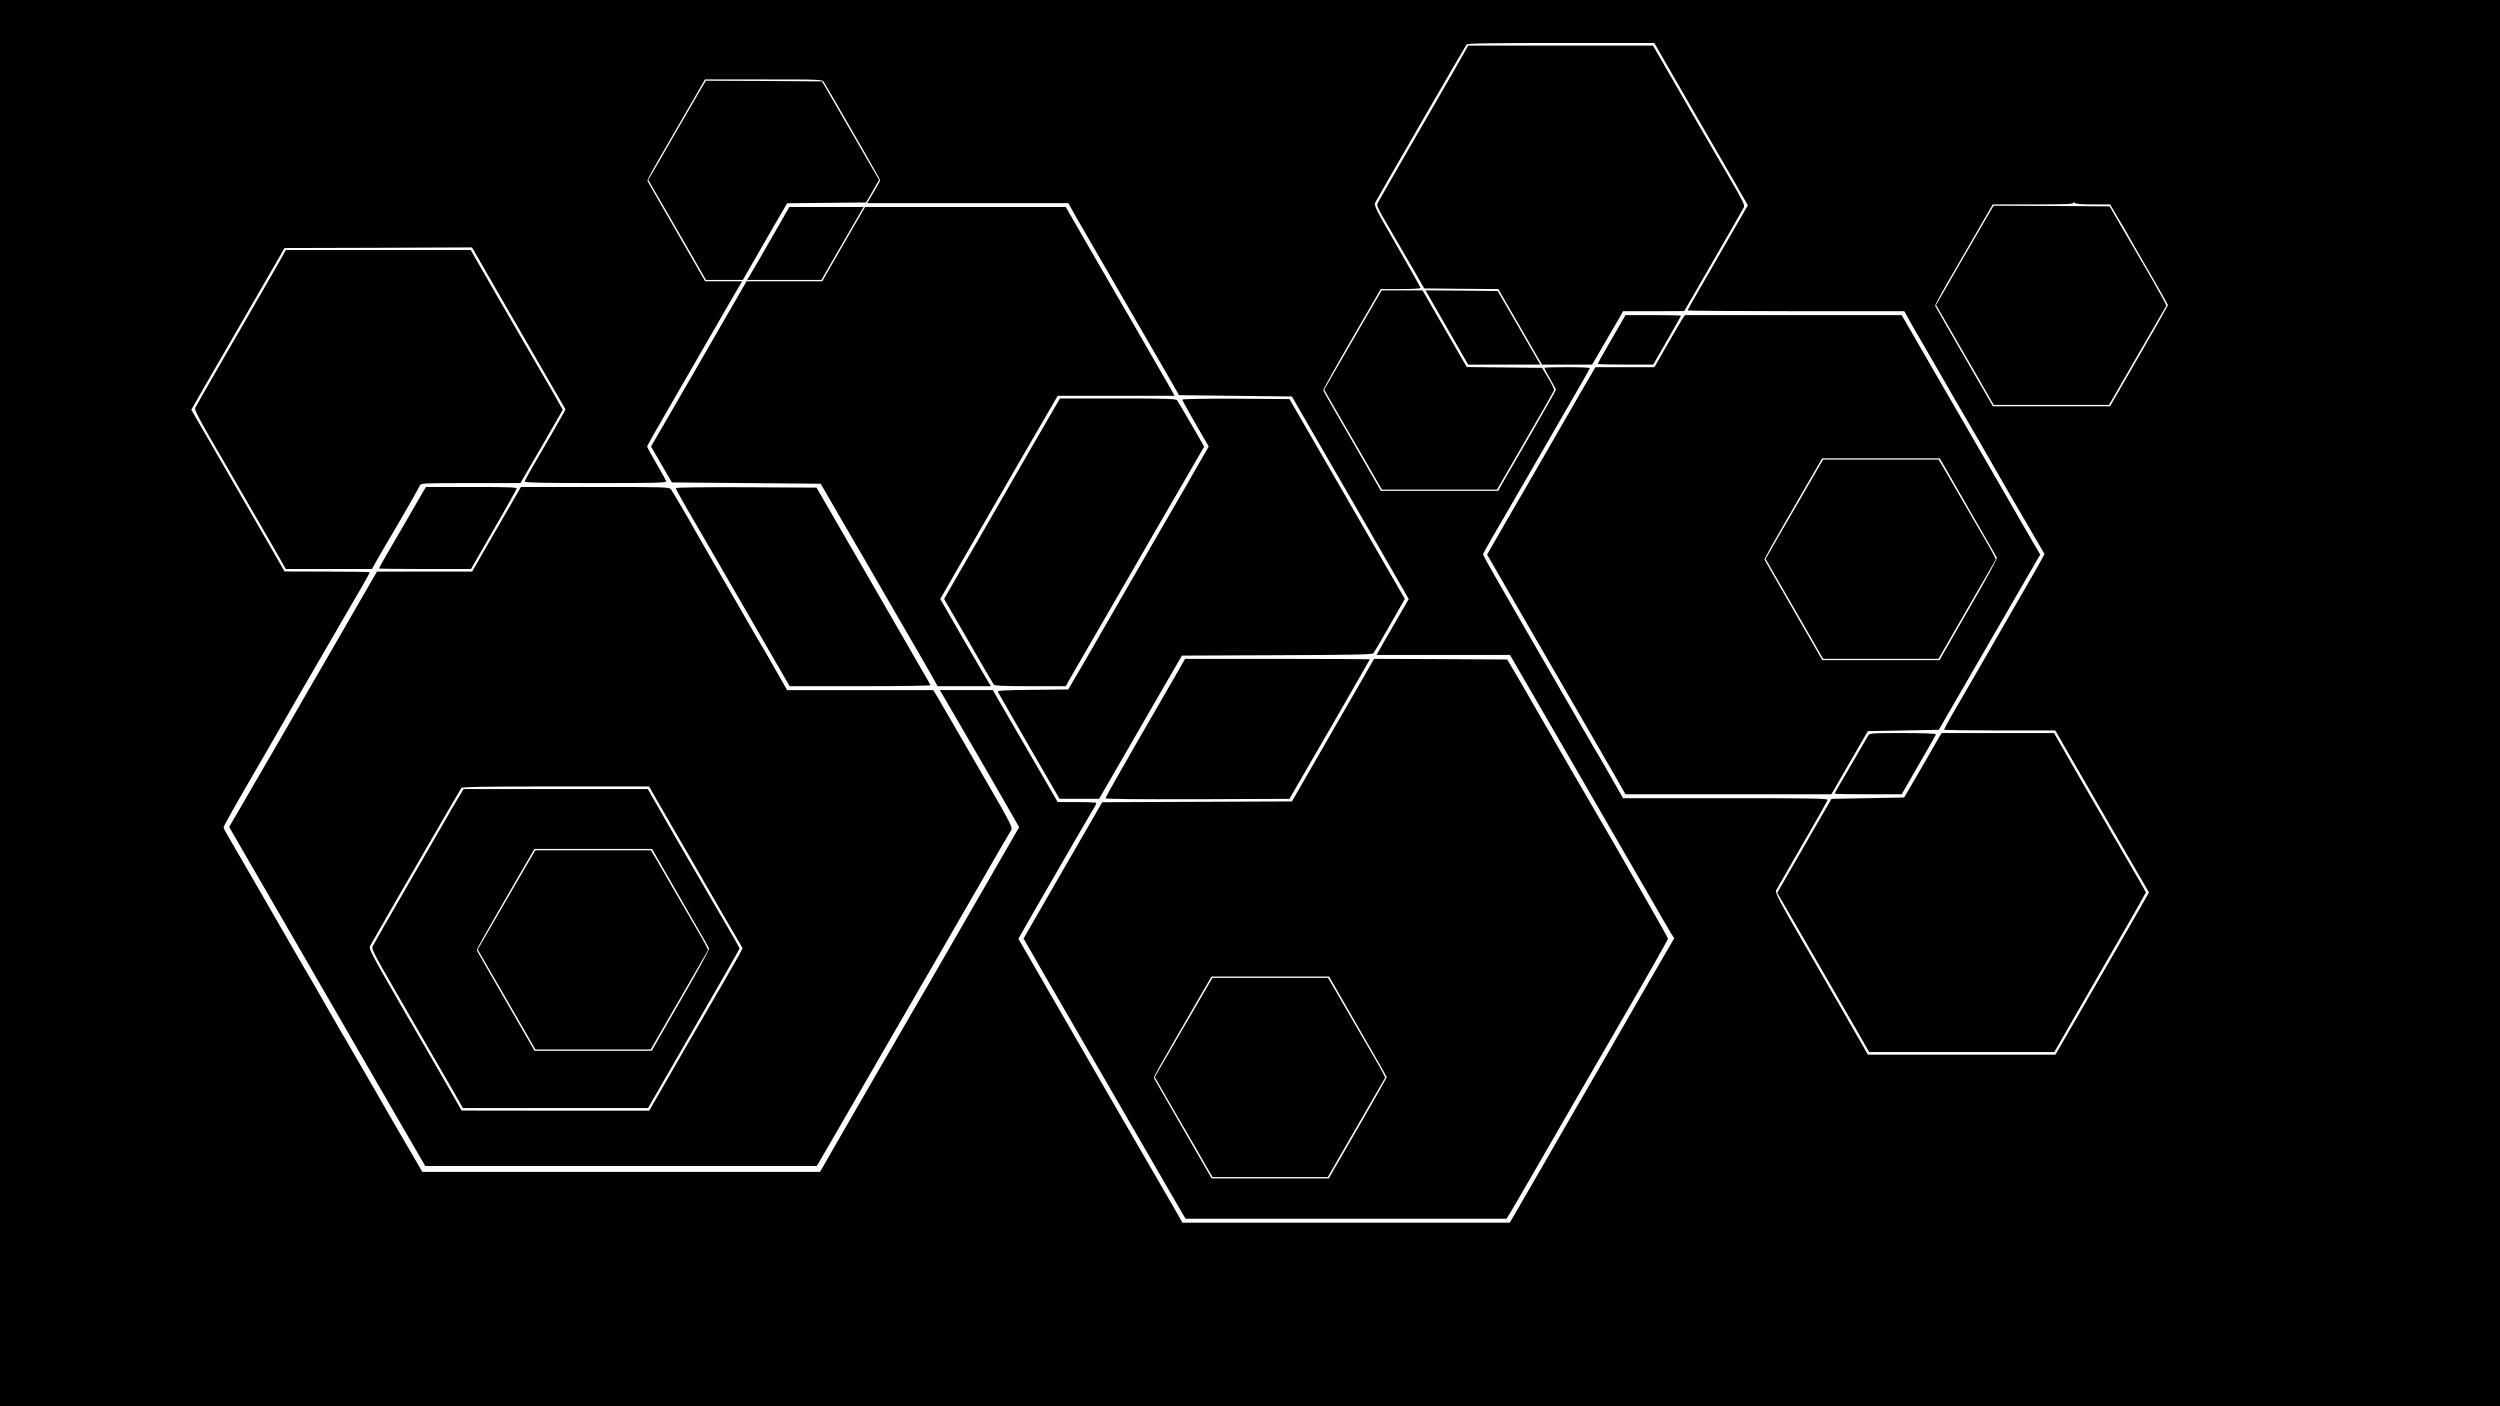 <?xml version="1.0" standalone="no"?>
<!DOCTYPE svg PUBLIC "-//W3C//DTD SVG 20010904//EN"
 "http://www.w3.org/TR/2001/REC-SVG-20010904/DTD/svg10.dtd">
<svg version="1.0" xmlns="http://www.w3.org/2000/svg"
 width="1920pt" height="1080pt" viewBox="0 0 1920 1080"
 preserveAspectRatio="xMidYMid meet">
<g transform="translate(0,1080) scale(0.1,-0.1)"
fill="#000000" stroke="none">
<path d="M0 5400 l0 -5400 9600 0 9600 0 0 5400 0 5400 -9600 0 -9600 0 0
-5400z m12835 4844 c156 -272 270 -468 340 -589 71 -122 204 -352 228 -396
l21 -36 -26 -44 c-69 -120 -148 -257 -286 -496 -84 -144 -152 -264 -152 -267
0 -3 375 -6 833 -6 l832 0 40 -72 c22 -39 56 -99 76 -132 19 -34 73 -126 119
-206 122 -213 207 -359 292 -505 42 -71 86 -148 98 -170 28 -51 303 -525 388
-670 l64 -110 -24 -45 c-13 -25 -68 -120 -121 -212 -124 -214 -262 -453 -397
-688 -59 -102 -135 -233 -169 -291 -33 -59 -61 -110 -61 -113 0 -3 192 -6 428
-6 l427 0 59 -103 c109 -190 264 -458 388 -672 41 -71 120 -206 174 -300 l98
-169 -35 -62 c-19 -34 -180 -314 -359 -623 l-324 -561 -721 0 -720 0 -41 73
c-22 39 -183 319 -357 620 -285 491 -316 550 -306 570 7 12 97 169 201 350
104 180 191 334 194 342 5 13 -88 15 -782 15 l-789 0 -90 158 c-49 86 -99 173
-111 192 -12 19 -57 98 -102 175 -44 77 -136 237 -205 355 -68 118 -185 321
-260 450 -74 129 -174 302 -221 384 -47 82 -86 153 -86 158 0 5 32 64 71 131
39 67 88 151 109 187 21 36 107 184 191 330 147 255 189 329 367 636 45 77 82
144 82 147 0 4 -79 7 -175 7 -96 0 -175 -2 -175 -5 0 -3 20 -41 45 -84 25 -43
45 -81 45 -84 0 -4 -89 -161 -198 -350 -109 -188 -209 -361 -222 -384 l-24
-43 -450 0 -451 0 -220 382 c-121 209 -222 385 -223 390 -2 5 96 182 219 393
l223 385 153 0 c84 0 153 4 153 8 0 5 -81 149 -180 321 -161 278 -179 314
-169 334 24 46 692 1203 702 1215 7 9 164 12 726 12 l716 0 130 -226z m-6507
-75 c13 -20 79 -134 313 -540 65 -114 119 -210 119 -214 0 -3 -22 -44 -50 -91
l-50 -84 773 0 772 0 40 -72 c22 -39 56 -99 76 -132 19 -34 69 -119 110 -191
42 -71 152 -263 246 -425 94 -162 217 -376 275 -475 l103 -180 434 -5 433 -5
205 -355 c113 -195 266 -461 341 -590 74 -129 169 -293 210 -365 41 -71 90
-156 108 -188 l33 -58 -56 -97 c-31 -53 -87 -150 -124 -214 l-67 -118 512 0
513 0 108 -187 c60 -104 145 -251 190 -328 45 -77 128 -221 185 -320 57 -99
174 -301 260 -450 86 -148 228 -394 315 -545 87 -151 168 -291 180 -310 l23
-36 -75 -129 c-41 -72 -118 -204 -171 -295 -52 -91 -137 -237 -187 -325 -51
-88 -133 -230 -182 -315 -207 -357 -254 -438 -410 -710 -91 -157 -181 -313
-201 -347 l-37 -63 -1257 0 -1258 0 -20 37 c-11 21 -63 110 -114 198 -51 88
-127 219 -168 290 -41 72 -117 202 -168 290 -51 88 -135 232 -185 320 -51 88
-134 232 -185 320 -51 88 -134 232 -185 320 -51 88 -124 215 -163 283 l-71
122 93 163 c165 287 456 791 486 839 11 18 20 36 20 41 0 4 -67 7 -149 7
l-148 0 -123 213 c-68 116 -153 264 -190 327 -37 63 -93 161 -126 217 l-59
103 -203 0 -204 0 22 -37 c21 -36 102 -174 275 -473 40 -69 107 -186 150 -260
43 -74 97 -168 120 -209 l42 -74 -90 -156 c-49 -86 -122 -212 -162 -281 -40
-69 -98 -170 -130 -225 -32 -55 -99 -172 -150 -260 -51 -88 -118 -205 -150
-260 -32 -55 -89 -152 -125 -215 -37 -63 -102 -176 -145 -250 -43 -74 -111
-192 -152 -262 -91 -159 -200 -348 -300 -520 -42 -73 -87 -152 -100 -175 l-25
-43 -1527 0 -1528 0 -45 78 c-111 190 -196 336 -343 592 -87 151 -172 298
-188 325 -17 28 -72 122 -122 210 -51 88 -117 204 -148 258 -32 53 -82 141
-114 195 -31 53 -97 169 -148 257 -51 88 -118 205 -150 260 -32 55 -90 156
-130 225 -40 69 -87 150 -105 180 -18 30 -33 60 -33 65 0 11 79 152 330 583
31 53 73 126 93 162 20 36 96 166 167 290 175 302 255 440 345 595 41 72 101
174 132 227 31 54 56 100 56 103 0 3 -147 5 -327 5 l-328 1 -61 107 c-33 59
-195 338 -358 621 l-297 514 135 236 c75 130 236 409 359 621 l222 385 720 2
720 3 130 -226 c162 -281 221 -384 317 -549 41 -71 119 -206 173 -299 l98
-170 -24 -45 c-23 -43 -90 -158 -233 -403 -31 -53 -56 -102 -56 -107 0 -8 170
-11 546 -11 463 0 545 2 541 14 -3 8 -37 69 -76 136 -39 67 -71 126 -71 130 0
7 48 92 235 415 172 298 261 451 371 643 l123 212 -142 0 -142 0 -220 382
c-121 209 -221 385 -223 389 -2 5 41 86 96 181 259 449 312 539 328 567 l18
31 451 0 c444 0 450 0 463 -21z m9747 -939 l131 0 69 -117 c39 -65 72 -122 74
-128 2 -5 32 -57 66 -115 101 -172 235 -408 235 -414 0 -3 -89 -160 -198 -349
-109 -188 -209 -361 -222 -384 l-24 -43 -450 0 -451 0 -220 382 c-121 209
-221 385 -223 389 -2 5 41 86 96 181 259 449 312 539 328 567 l18 31 314 0
c248 0 312 3 306 13 -6 10 -4 10 7 0 9 -9 53 -13 144 -13z"/>
<path d="M11249 10402 c-14 -26 -60 -105 -101 -177 -41 -71 -183 -317 -315
-545 -132 -228 -245 -425 -251 -437 -10 -19 -5 -33 39 -110 143 -246 208 -357
260 -448 l57 -100 285 -3 284 -2 168 -290 167 -290 193 0 193 0 74 128 c41 70
94 162 119 204 l44 78 235 0 235 1 225 390 c124 215 229 399 234 409 6 14 -15
58 -87 181 -159 273 -326 561 -472 816 l-140 243 -710 0 -710 0 -26 -48z"/>
<path d="M10590 8533 c-26 -44 -245 -422 -349 -602 l-71 -124 113 -196 c62
-108 162 -280 222 -383 l108 -188 442 0 442 0 216 374 c120 206 219 380 222
388 2 7 -17 49 -44 93 l-48 80 -289 3 -289 3 -170 294 -170 295 -156 0 -157 0
-22 -37z"/>
<path d="M10978 8518 c17 -29 48 -83 69 -120 21 -36 81 -141 133 -232 l95
-166 277 0 277 0 -39 68 c-21 37 -94 164 -163 282 l-125 215 -277 3 -277 2 30
-52z"/>
<path d="M12377 8195 c-59 -101 -107 -187 -107 -190 0 -3 96 -5 213 -5 l214 0
106 185 c59 102 107 187 107 190 0 3 -96 5 -213 5 l-213 0 -107 -185z"/>
<path d="M12922 8353 c-10 -16 -63 -106 -117 -200 l-99 -173 -227 0 -226 0
-86 -147 c-47 -82 -160 -277 -251 -435 -91 -159 -240 -416 -331 -572 l-164
-285 48 -83 c65 -113 493 -855 834 -1443 38 -66 94 -164 125 -217 l56 -98 790
0 791 0 140 243 140 242 272 5 273 5 78 135 c43 74 166 286 272 470 106 184
246 426 311 538 l118 203 -28 47 c-16 26 -115 198 -221 382 -106 184 -223 387
-260 450 -37 63 -177 305 -311 537 l-244 423 -832 0 -832 0 -19 -27z m2081
-1255 c57 -101 155 -270 216 -376 62 -106 114 -199 117 -206 3 -8 -84 -168
-194 -357 -109 -189 -209 -363 -222 -386 l-24 -43 -450 0 -451 0 -220 382
c-121 209 -221 385 -223 389 -3 8 27 63 313 557 l129 222 452 0 452 0 105
-182z"/>
<path d="M13980 7233 c-26 -44 -245 -422 -349 -602 l-71 -124 122 -211 c67
-116 166 -289 221 -383 l99 -173 443 0 442 0 218 378 c120 207 220 380 222
384 2 4 -27 61 -65 125 -38 65 -113 195 -167 288 -54 94 -122 212 -152 263
l-54 92 -444 0 -443 0 -22 -37z"/>
<path d="M14346 5148 c-7 -13 -46 -79 -86 -148 -40 -69 -95 -162 -121 -208
-27 -45 -49 -84 -49 -87 0 -3 116 -5 258 -5 l257 0 130 226 c72 123 132 229
133 234 2 6 -94 10 -252 10 -254 0 -256 0 -270 -22z"/>
<path d="M14892 5138 c-10 -18 -56 -98 -102 -178 -46 -80 -102 -176 -125 -215
l-41 -70 -279 -5 -279 -5 -113 -195 c-62 -107 -156 -270 -208 -361 l-96 -166
52 -89 c109 -187 204 -352 254 -439 140 -242 239 -413 316 -547 l84 -148 711
0 711 0 351 610 c194 335 352 612 352 616 0 5 -68 124 -229 399 -26 44 -144
248 -262 452 l-214 373 -432 0 -431 0 -20 -32z"/>
<path d="M5367 10088 c-30 -51 -88 -151 -129 -223 -42 -71 -117 -201 -167
-289 l-92 -158 123 -212 c67 -116 166 -289 221 -383 l99 -173 142 0 141 0 134
233 c74 127 150 260 170 294 l36 62 303 3 303 3 50 86 50 87 -112 193 c-62
107 -160 277 -219 379 l-107 185 -446 3 -446 2 -54 -92z"/>
<path d="M5992 9088 c-111 -194 -212 -370 -234 -405 l-20 -33 285 0 285 0 143
248 c78 136 151 262 162 280 l19 32 -285 0 -285 0 -70 -122z"/>
<path d="M6495 8953 c-81 -142 -155 -270 -164 -285 l-15 -28 -291 0 -291 0
-39 -67 c-21 -38 -86 -149 -143 -248 -108 -186 -188 -325 -332 -575 -46 -80
-114 -198 -152 -262 l-68 -117 80 -138 80 -138 571 -5 572 -5 55 -95 c30 -52
80 -138 110 -190 31 -52 86 -147 122 -210 37 -63 102 -176 145 -250 43 -74
110 -191 150 -260 40 -69 105 -181 145 -250 39 -69 94 -164 122 -212 l49 -88
205 0 204 0 -14 23 c-8 12 -95 163 -195 334 l-180 313 200 347 c111 192 237
411 282 488 44 77 102 176 127 220 26 44 102 176 170 293 l123 212 449 0 449
0 -32 58 c-32 56 -121 210 -249 432 -37 63 -177 305 -311 537 l-244 423 -771
0 -770 0 -149 -257z"/>
<path d="M2169 8832 c-14 -26 -60 -105 -101 -177 -41 -71 -183 -317 -315 -545
-132 -228 -245 -425 -251 -437 -12 -22 -7 -33 313 -583 92 -158 178 -307 296
-512 l84 -148 330 0 331 0 73 128 c41 70 86 147 101 172 62 104 189 326 195
343 7 16 35 17 390 17 l382 0 163 281 162 282 -23 41 c-21 39 -109 191 -208
361 -26 44 -144 248 -262 452 l-214 373 -710 0 -710 0 -26 -48z"/>
<path d="M8087 7648 c-30 -51 -139 -239 -242 -418 -103 -179 -222 -386 -265
-460 -43 -74 -134 -233 -204 -352 l-125 -218 186 -322 c102 -178 190 -329 195
-335 8 -10 77 -13 282 -13 l271 0 44 78 c25 42 74 129 111 192 37 63 120 207
185 320 65 113 148 257 185 320 37 63 103 178 147 255 45 77 151 260 236 407
l155 268 -99 172 c-55 94 -104 177 -110 185 -9 10 -96 13 -455 13 l-443 0 -54
-92z"/>
<path d="M9080 7731 c0 -7 100 -185 186 -330 l17 -30 -65 -113 c-36 -62 -78
-135 -93 -163 -16 -27 -56 -97 -90 -155 -34 -58 -99 -170 -145 -250 -110 -191
-213 -369 -260 -450 -21 -36 -88 -153 -150 -260 -122 -213 -172 -298 -235
-405 l-41 -70 -273 -3 c-212 -2 -272 -5 -268 -15 3 -6 111 -194 240 -417 l234
-405 152 0 152 0 136 235 c165 287 292 505 410 710 l90 155 730 3 c568 2 733
5 741 15 5 6 62 103 125 214 l116 203 -99 172 c-54 95 -254 441 -443 768
l-344 595 -411 3 c-234 1 -412 -2 -412 -7z"/>
<path d="M3252 7028 c-11 -18 -63 -109 -117 -203 -54 -93 -127 -219 -162 -278
-35 -60 -63 -111 -63 -113 0 -2 159 -4 354 -4 l353 0 174 302 c96 166 175 308
177 315 3 11 -62 13 -346 13 l-350 0 -20 -32z"/>
<path d="M3968 7003 c-19 -32 -103 -178 -188 -325 l-154 -268 -366 0 -365 0
-19 -33 c-10 -17 -60 -104 -111 -192 -50 -88 -117 -204 -148 -257 -79 -136
-157 -271 -245 -423 -41 -71 -131 -227 -199 -345 -69 -118 -161 -278 -206
-355 -44 -77 -109 -189 -144 -248 l-63 -108 186 -322 c102 -177 203 -351 224
-387 48 -82 152 -262 260 -450 95 -164 173 -300 315 -545 122 -210 207 -357
315 -545 46 -80 111 -192 145 -250 l61 -105 1504 0 1503 0 105 180 c57 99 140
243 185 320 44 77 110 192 147 255 37 63 104 180 150 260 46 80 98 170 116
200 18 30 106 183 197 340 90 157 190 330 222 385 32 55 90 156 130 225 139
241 228 395 241 415 12 18 -5 53 -177 350 -105 182 -227 393 -272 470 -44 77
-96 166 -115 198 l-35 57 -561 0 -561 0 -90 158 c-49 86 -99 173 -111 192 -12
19 -57 98 -102 175 -44 77 -145 253 -225 390 -80 138 -155 268 -167 290 -74
133 -186 323 -198 338 -14 16 -54 17 -583 17 l-568 0 -33 -57z m1073 -2341
c31 -53 91 -158 134 -232 43 -74 108 -187 145 -250 36 -63 137 -238 224 -389
l159 -273 -21 -42 c-12 -22 -59 -105 -104 -183 -46 -78 -198 -340 -338 -582
l-254 -441 -721 0 -720 1 -61 107 c-33 59 -194 338 -358 620 -265 459 -295
515 -285 535 25 47 692 1203 702 1215 7 9 165 12 726 12 l716 0 56 -98z"/>
<path d="M3547 4718 c-27 -43 -115 -193 -154 -263 -22 -38 -148 -257 -280
-485 -132 -228 -245 -425 -251 -437 -11 -19 10 -59 190 -370 254 -439 314
-543 419 -725 l84 -148 711 0 711 0 351 610 c194 335 352 612 352 616 0 5 -68
124 -229 399 -26 44 -144 248 -262 452 l-214 373 -707 0 -708 0 -13 -22z
m1566 -620 c58 -101 155 -270 216 -376 62 -106 114 -199 117 -206 3 -8 -84
-168 -194 -357 -109 -189 -209 -363 -222 -386 l-24 -43 -450 0 -451 0 -220
382 c-121 209 -221 385 -223 389 -3 8 27 62 313 557 l129 222 452 0 452 0 105
-182z"/>
<path d="M4017 4108 c-52 -90 -152 -261 -221 -381 l-127 -219 122 -211 c68
-117 167 -290 222 -384 l99 -173 443 0 442 0 218 378 c120 207 220 380 222
384 2 4 -27 61 -65 125 -38 65 -113 195 -167 288 -54 94 -122 212 -152 263
l-54 92 -444 0 -443 0 -95 -162z"/>
<path d="M5190 7051 c0 -6 38 -74 83 -153 46 -79 196 -336 332 -573 136 -236
278 -482 315 -545 36 -63 84 -145 105 -182 l39 -68 544 0 c299 0 541 3 539 8
-21 36 -217 377 -294 510 -53 92 -136 235 -183 317 -48 83 -122 211 -165 285
-43 74 -113 196 -156 270 l-78 135 -540 3 c-342 1 -541 -1 -541 -7z"/>
<path d="M9069 5683 c-18 -32 -155 -270 -306 -530 -150 -260 -273 -477 -273
-483 0 -7 223 -9 707 -8 l706 3 309 534 c169 293 308 535 308 537 0 2 -319 4
-709 4 l-710 0 -32 -57z"/>
<path d="M10457 5573 c-53 -93 -195 -339 -316 -548 l-219 -380 -729 -3 -728
-3 -302 -523 -302 -524 68 -118 c37 -66 117 -204 178 -309 169 -293 212 -367
318 -550 54 -93 172 -298 263 -455 90 -157 207 -359 260 -450 52 -91 109 -189
126 -217 l31 -53 1232 0 1233 0 23 37 c13 21 77 130 142 243 65 113 148 257
185 320 36 63 113 196 170 295 57 99 159 275 227 392 330 569 493 855 493 865
0 8 -415 734 -620 1083 -48 82 -278 479 -448 775 -52 91 -111 192 -131 225
l-36 60 -511 3 -511 2 -96 -167z m-225 -2315 c13 -24 76 -133 140 -243 206
-356 278 -483 278 -489 0 -3 -89 -160 -198 -349 -109 -188 -209 -361 -222
-384 l-24 -43 -450 0 -451 0 -220 382 c-121 209 -221 385 -223 389 -3 8 27 62
313 557 l129 222 452 0 452 0 24 -42z"/>
<path d="M9290 3253 c-13 -21 -112 -193 -222 -382 l-199 -343 122 -212 c68
-116 167 -289 222 -383 l99 -173 443 0 442 0 218 378 c120 207 220 380 222
384 2 4 -27 61 -65 125 -38 65 -113 195 -167 288 -54 94 -122 212 -152 263
l-54 92 -444 0 -443 0 -22 -37z"/>
<path d="M15257 9128 c-30 -51 -88 -151 -129 -223 -42 -71 -117 -201 -167
-289 l-92 -158 123 -212 c67 -116 166 -289 221 -383 l99 -173 443 0 442 0 218
378 c120 207 220 380 222 384 2 4 -47 94 -108 200 -62 106 -161 276 -220 378
l-107 185 -445 3 -446 2 -54 -92z"/>
</g>
</svg>
